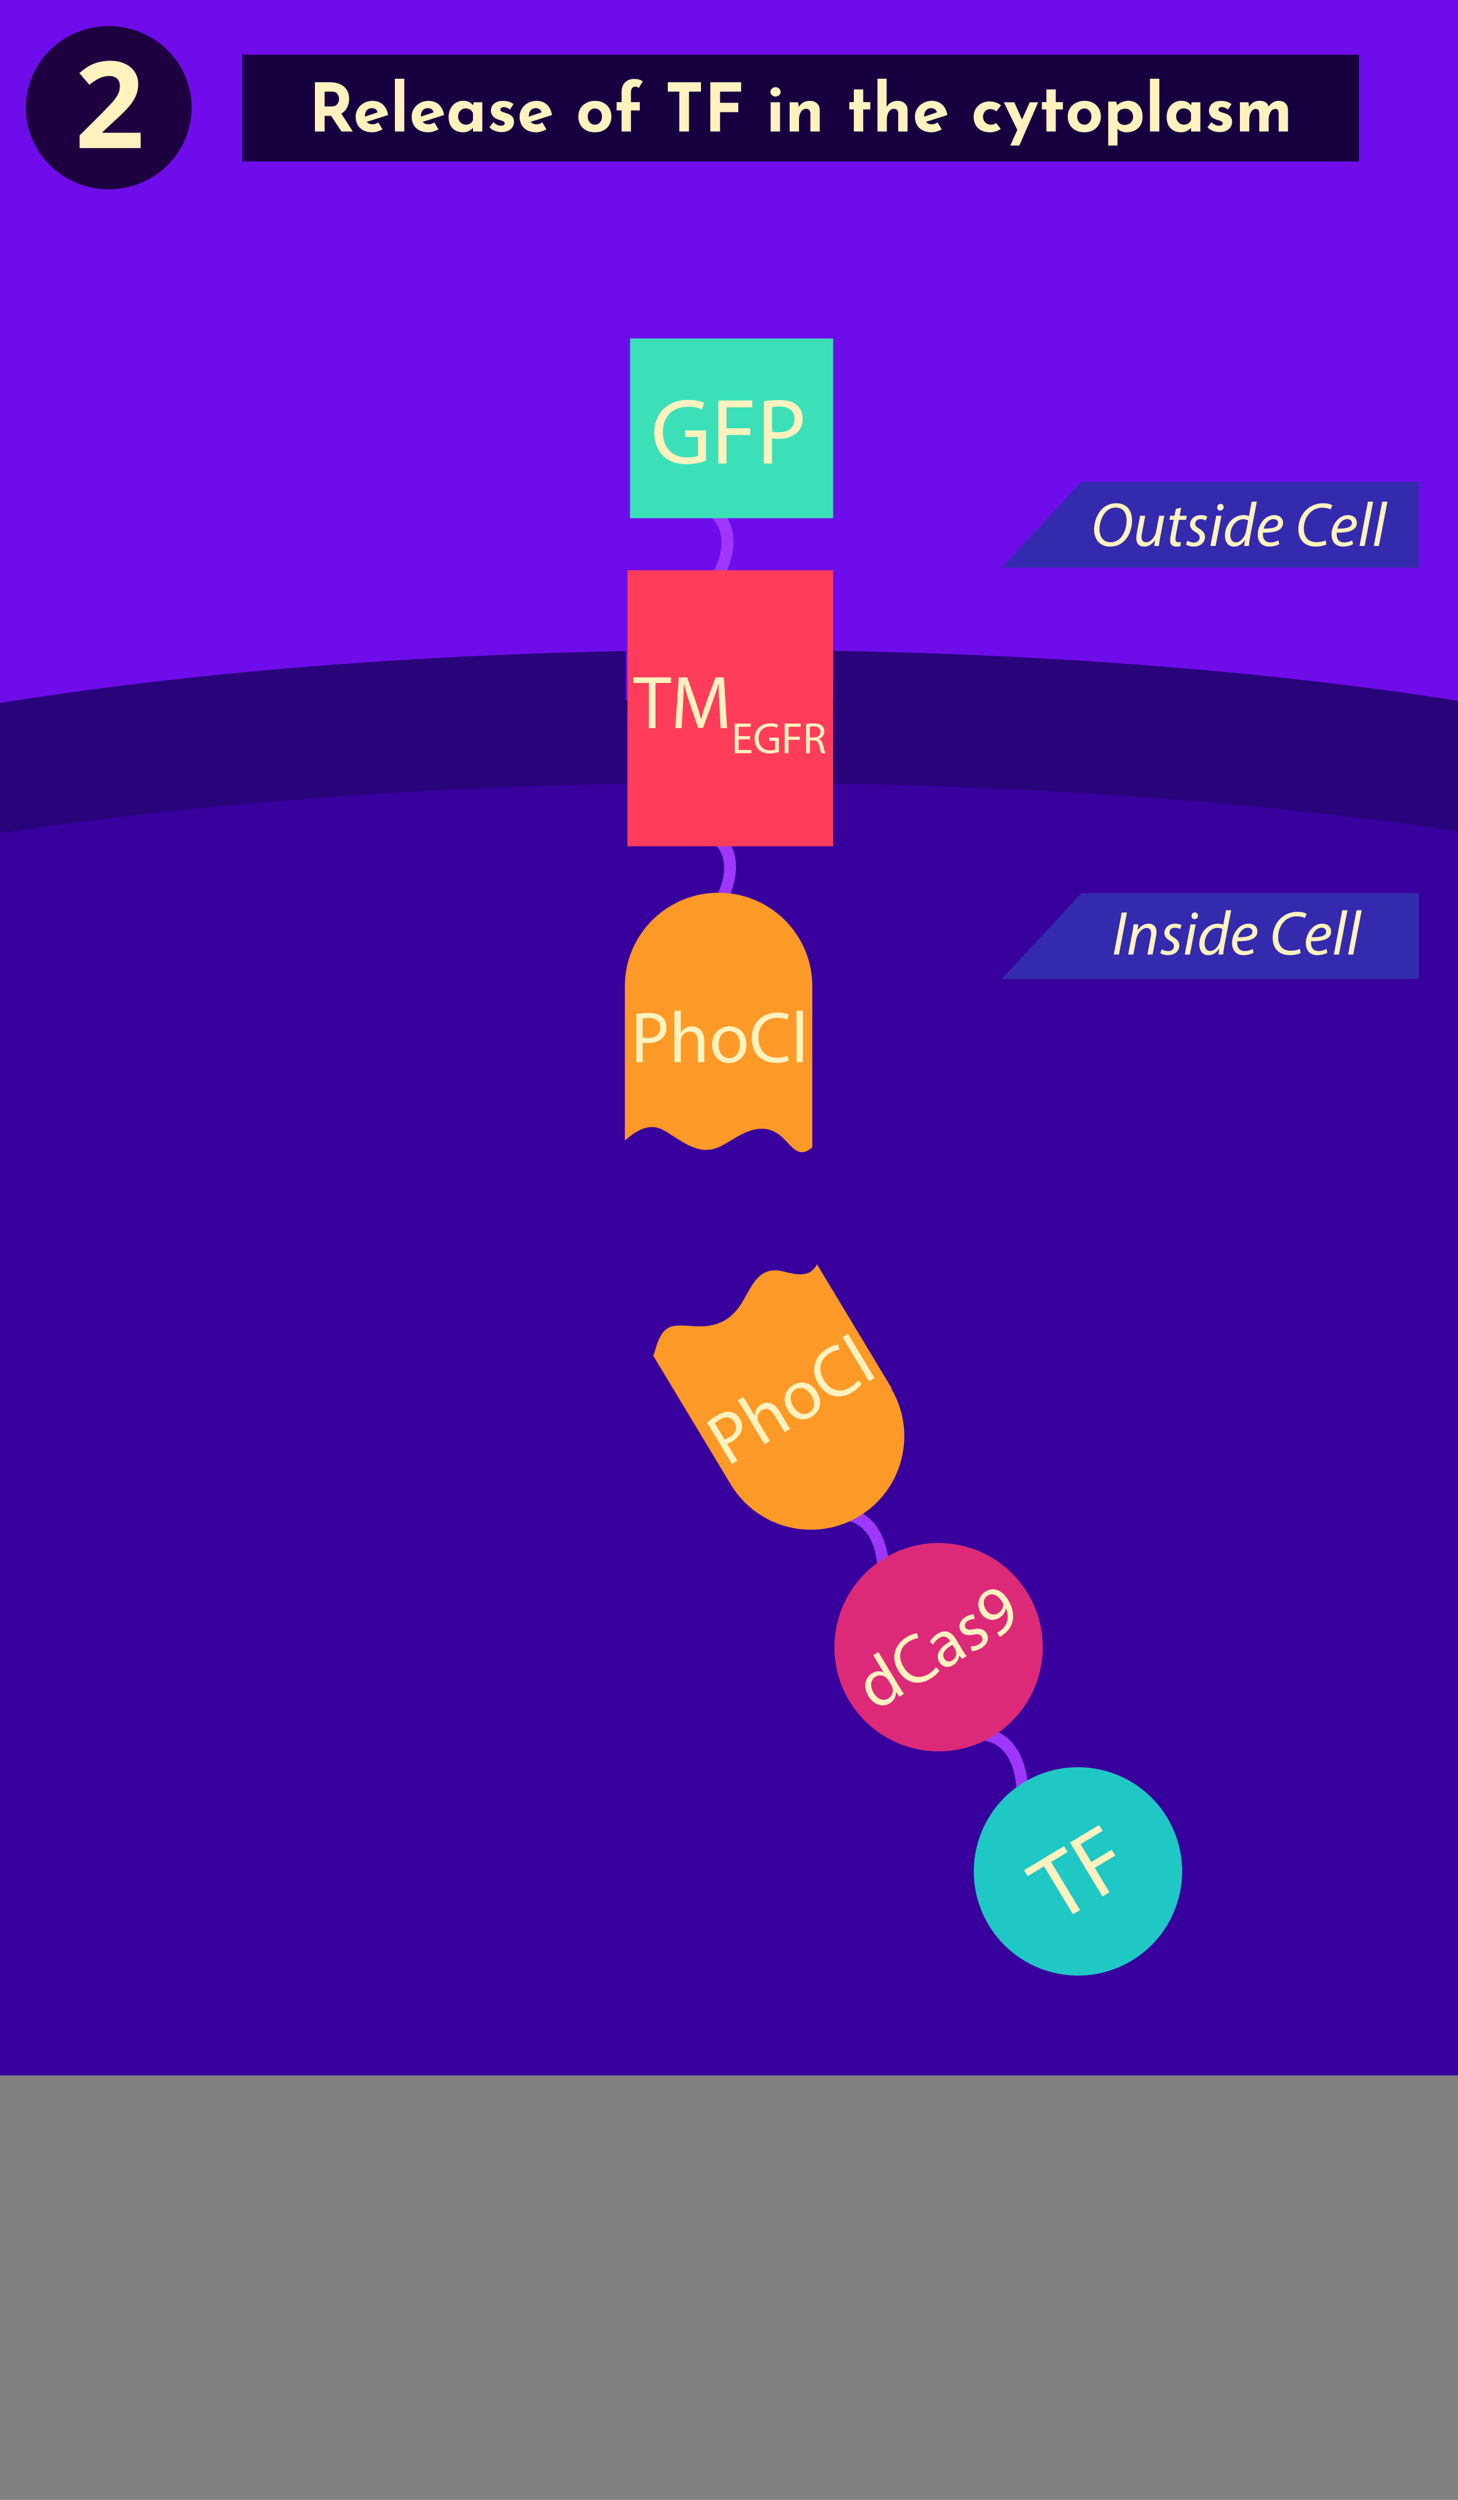 <?xml version="1.0" encoding="utf-8"?>
<!-- Generator: Adobe Illustrator 16.0.0, SVG Export Plug-In . SVG Version: 6.00 Build 0)  -->
<!DOCTYPE svg PUBLIC "-//W3C//DTD SVG 1.1//EN" "http://www.w3.org/Graphics/SVG/1.1/DTD/svg11.dtd">
<svg version="1.1" xmlns="http://www.w3.org/2000/svg" xmlns:xlink="http://www.w3.org/1999/xlink" x="0px" y="0px" width="560px"
	 height="960px" viewBox="0 0 560 960" enable-background="new 0 0 560 960" xml:space="preserve">
<rect x="0" y="0" width="560" height="960" fill="#808080" stroke="none"/>
<g id="BG">
	<rect opacity="0.9" fill="#6D00F5" width="560" height="407"/>
	<path fill="#28037A" d="M560,269.12V771H0V269.96c2.02-0.32,4.05-0.65,6.09-0.96c67.19-10.51,147.38-17.3,234.26-18.98L240.26,269
		h79.8l0.101-19.06c88.729,1.51,170.64,8.35,239.07,19.06C559.49,269.03,559.74,269.07,560,269.12z"/>
	<path fill="#38009D" d="M560,319.2V797H0V320c2.02-0.305,4.05-0.619,6.09-0.914c67.19-10.005,147.38-16.512,234.26-18.112
		L240.26,319h79.8l0.101-18.103c88.729,1.438,170.64,7.971,239.07,18.167C559.49,319.092,559.74,319.152,560,319.2z"/>
	<path fill="#38009D" d="M320.16,273.94L320.06,293l-0.149,31.54l-39.29-0.19c3.149,5.65,2.39,12.79-0.15,19.27
		c18.37,2.01,32.629,17.63,32.54,36.53l-0.49,101.86c-9.869,0.13-19.829,0.2-29.859,0.2c-14.6,0-29.04-0.14-43.31-0.42l0.5-102
		c0.09-19.87,16.02-35.97,35.78-36.39c2.97-6.5,3.97-13.97-0.87-19.08l-34.65-0.17l0.15-31.15l0.09-18.98
		c13.94-0.26,28.05-0.4,42.31-0.4C295.28,273.62,307.79,273.73,320.16,273.94z"/>
</g>
<g id="Construct">
	<path fill="#9E37F9" d="M275.91,225.631c6.493-10.283,9.799-25.335-2.651-32.564c-2.549-1.479-5.348,2.2-2.778,3.693
		c10.125,5.877,6.977,17.794,1.739,26.093C270.636,225.359,274.322,228.151,275.91,225.631z"/>
	<path fill="#9E37F9" d="M280.47,343.62c-0.97,2.47-2.19,4.85-3.56,7.01c-1.59,2.52-5.27-0.27-3.69-2.78
		c0.88-1.4,1.71-2.9,2.41-4.45c2.97-6.5,3.97-13.97-0.87-19.08c-0.89-0.94-1.97-1.8-3.28-2.56c-2.57-1.49,0.23-5.17,2.78-3.69
		c2.95,1.71,5.01,3.86,6.36,6.28C283.77,330,283.01,337.14,280.47,343.62z"/>
	<path fill="#9E37F9" d="M341.695,605.614c0.255-12.158-4.682-26.758-19.077-26.525c-2.946,0.049-3.444,4.645-0.473,4.597
		c11.704-0.191,15.158,11.643,14.956,21.453C337.038,608.102,341.635,608.591,341.695,605.614z"/>
	<path fill="#9E37F9" d="M395.015,690.235c0.256-12.157-4.681-26.758-19.075-26.523c-2.946,0.049-3.445,4.645-0.474,4.596
		c11.705-0.19,15.159,11.643,14.956,21.453C390.358,692.725,394.955,693.214,395.015,690.235z"/>
	<rect x="241" y="219" fill="#FF3D5B" width="79" height="106"/>
	<rect x="242" y="130" fill="#3CE0B8" width="78" height="69"/>
	<path fill="#FD9927" d="M313.805,485.517l28.71,47.649l-0.188,0.114c10.033,16.943,4.535,38.841-12.364,49.024
		c-16.898,10.182-38.829,4.808-49.119-11.98l-30.036-49.852c0.228-0.184,0.4-0.439,0.508-0.784c1.16-4.025,2.502-9.704,7.493-10.47
		c3.414-0.515,7.069,0.225,10.505,0.15c6.982-0.153,11.793-2.96,15.471-8.83c4.163-6.653,6.493-14.688,16.163-12.236
		C306.672,489.758,311.21,490.49,313.805,485.517z"/>
	<path fill="#FD9927" d="M312,378.72v61.85c-0.02,0.01-0.03,0.03-0.05,0.04c-4.9,4.44-7.62-0.01-10.96-3.39
		c-1.95-1.97-4.71-3.58-7.601-3.74c-6.319-0.36-11.25,4-16.52,6.67c-8.51,4.3-14.95-2.12-21.87-6.06c-5.63-3.21-10.81,0.23-15,3.93
		v-59.3c0-19.83,16.18-35.89,36-35.89C295.82,342.83,312,358.89,312,378.72z"/>
	<path fill="#DC2A78" d="M394.871,612.079c11.307,18.981,5.09,43.541-13.887,54.854c-18.985,11.311-43.543,5.093-54.855-13.886
		c-11.314-18.985-5.094-43.542,13.886-54.854C358.999,586.879,383.556,593.097,394.871,612.079z"/>
	<path fill="#20C8C5" d="M448.408,698.182c11.312,18.98,5.091,43.539-13.888,54.851c-18.981,11.313-43.536,5.1-54.853-13.886
		c-11.313-18.982-5.094-43.538,13.888-54.852C412.538,672.978,437.091,679.196,448.408,698.182z"/>
	<g>
		<path fill="#FFF2BE" d="M271.139,176.923c-1.4,0.502-4.163,1.328-7.429,1.328c-3.661,0-6.675-0.933-9.044-3.194
			c-2.082-2.01-3.374-5.24-3.374-9.008c0.036-7.213,4.988-12.489,13.1-12.489c2.799,0,4.988,0.61,6.029,1.113l-0.754,2.548
			c-1.292-0.574-2.907-1.041-5.348-1.041c-5.886,0-9.726,3.661-9.726,9.726c0,6.137,3.696,9.762,9.331,9.762
			c2.046,0,3.445-0.287,4.163-0.646v-7.214h-4.917v-2.512h7.968V176.923z"/>
		<path fill="#FFF2BE" d="M275.912,153.811h13.027v2.62h-9.905v8.039h9.151v2.584h-9.151V178h-3.122V153.811z"/>
		<path fill="#FFF2BE" d="M293.391,154.098c1.508-0.251,3.481-0.466,5.993-0.466c3.087,0,5.348,0.718,6.783,2.01
			c1.328,1.148,2.117,2.907,2.117,5.06c0,2.189-0.646,3.912-1.866,5.168c-1.65,1.758-4.342,2.656-7.393,2.656
			c-0.934,0-1.795-0.036-2.513-0.215V178h-3.122V154.098z M296.513,165.762c0.683,0.18,1.544,0.251,2.584,0.251
			c3.769,0,6.065-1.831,6.065-5.168c0-3.194-2.261-4.737-5.706-4.737c-1.364,0-2.405,0.108-2.943,0.251V165.762z"/>
	</g>
	<g>
		<path fill="#FFF2BE" d="M244.444,389.369c1.17-0.195,2.701-0.362,4.651-0.362c2.395,0,4.149,0.557,5.263,1.56
			c1.03,0.891,1.643,2.255,1.643,3.926c0,1.699-0.501,3.035-1.448,4.01c-1.281,1.365-3.37,2.061-5.737,2.061
			c-0.724,0-1.392-0.028-1.949-0.167v7.519h-2.423V389.369z M246.867,398.419c0.529,0.14,1.197,0.195,2.005,0.195
			c2.924,0,4.707-1.42,4.707-4.01c0-2.479-1.754-3.676-4.428-3.676c-1.059,0-1.866,0.083-2.284,0.195V398.419z"/>
		<path fill="#FFF2BE" d="M259.038,388.144h2.451v8.41h0.056c0.39-0.696,1.002-1.309,1.754-1.727
			c0.724-0.417,1.587-0.696,2.506-0.696c1.81,0,4.706,1.114,4.706,5.764v8.02h-2.451v-7.742c0-2.172-0.808-4.01-3.119-4.01
			c-1.587,0-2.84,1.114-3.286,2.451c-0.139,0.334-0.167,0.696-0.167,1.169v8.131h-2.451V388.144z"/>
		<path fill="#FFF2BE" d="M286.691,401.064c0,4.985-3.453,7.157-6.711,7.157c-3.648,0-6.46-2.673-6.46-6.934
			c0-4.511,2.952-7.157,6.684-7.157C284.074,394.131,286.691,396.943,286.691,401.064z M275.999,401.204
			c0,2.952,1.699,5.18,4.094,5.18c2.339,0,4.093-2.2,4.093-5.235c0-2.283-1.142-5.179-4.038-5.179
			C277.251,395.969,275.999,398.642,275.999,401.204z"/>
		<path fill="#FFF2BE" d="M302.984,407.302c-0.892,0.446-2.674,0.891-4.957,0.891c-5.291,0-9.273-3.341-9.273-9.496
			c0-5.876,3.982-9.858,9.803-9.858c2.339,0,3.814,0.501,4.455,0.835l-0.585,1.977c-0.919-0.446-2.228-0.78-3.787-0.78
			c-4.399,0-7.323,2.813-7.323,7.742c0,4.595,2.645,7.546,7.212,7.546c1.476,0,2.979-0.306,3.954-0.78L302.984,407.302z"/>
		<path fill="#FFF2BE" d="M305.937,388.144h2.45v19.771h-2.45V388.144z"/>
	</g>
	<g>
		<path fill="#FFF2BE" d="M271.557,546.296c0.902-0.771,2.128-1.704,3.798-2.71c2.051-1.236,3.84-1.664,5.313-1.381
			c1.342,0.232,2.57,1.085,3.434,2.516c0.876,1.455,1.137,2.858,0.828,4.182c-0.393,1.83-1.822,3.504-3.85,4.727
			c-0.62,0.373-1.207,0.693-1.756,0.862l3.88,6.44l-2.075,1.25L271.557,546.296z M278.303,552.797
			c0.525-0.152,1.126-0.449,1.817-0.867c2.506-1.509,3.299-3.645,1.963-5.863c-1.279-2.123-3.4-2.243-5.689-0.863
			c-0.907,0.546-1.555,1.033-1.856,1.346L278.303,552.797z"/>
		<path fill="#FFF2BE" d="M283.425,537.715l2.1-1.265l4.34,7.203l0.047-0.028c-0.024-0.798,0.184-1.639,0.612-2.385
			c0.404-0.73,1.001-1.414,1.788-1.889c1.55-0.935,4.605-1.475,7.006,2.508l4.139,6.869l-2.1,1.266l-3.995-6.631
			c-1.121-1.86-2.761-3.018-4.741-1.825c-1.359,0.819-1.857,2.42-1.549,3.795c0.053,0.358,0.216,0.682,0.46,1.087l4.196,6.965
			l-2.099,1.266L283.425,537.715z"/>
		<path fill="#FFF2BE" d="M313.78,534.512c2.572,4.27,0.735,7.911-2.056,9.593c-3.124,1.883-6.913,1.044-9.112-2.604
			c-2.328-3.864-1.165-7.653,2.031-9.58C307.959,529.923,311.653,530.981,313.78,534.512z M304.692,540.148
			c1.523,2.529,4.128,3.561,6.18,2.324c2.003-1.207,2.37-3.996,0.804-6.597c-1.179-1.956-3.65-3.847-6.131-2.353
			C303.063,535.018,303.37,537.955,304.692,540.148z"/>
		<path fill="#FFF2BE" d="M330.954,531.445c-0.533,0.842-1.83,2.144-3.786,3.322c-4.532,2.73-9.667,1.924-12.844-3.348
			c-3.032-5.033-1.676-10.5,3.309-13.503c2.004-1.207,3.526-1.54,4.248-1.583l0.519,1.994c-1.017,0.093-2.31,0.482-3.646,1.287
			c-3.769,2.271-4.821,6.188-2.278,10.41c2.372,3.936,6.16,5.1,10.072,2.742c1.265-0.762,2.395-1.8,2.985-2.709L330.954,531.445z"/>
		<path fill="#FFF2BE" d="M323.596,513.512l2.099-1.264l10.204,16.935l-2.1,1.265L323.596,513.512z"/>
	</g>
	<g>
		<path fill="#FFF2BE" d="M337.385,634.451l7.997,13.273c0.588,0.976,1.28,2.074,1.8,2.781l-1.792,1.08l-1.239-1.852l-0.046,0.027
			c0.125,1.595-0.652,3.332-2.445,4.412c-2.654,1.6-6.05,0.582-8.059-2.753c-2.225-3.639-1.309-7.252,1.368-8.865
			c1.68-1.011,3.292-0.901,4.324-0.316l0.046-0.027l-3.951-6.558L337.385,634.451z M341.171,645.252
			c-0.15-0.25-0.378-0.576-0.597-0.785c-1.061-1.092-2.778-1.48-4.276-0.578c-2.064,1.244-2.195,3.798-0.732,6.225
			c1.34,2.225,3.535,3.406,5.691,2.107c1.338-0.807,2.03-2.43,1.491-4.146c-0.097-0.313-0.237-0.599-0.429-0.916L341.171,645.252z"
			/>
		<path fill="#FFF2BE" d="M360.858,641.585c-0.508,0.801-1.741,2.038-3.602,3.159c-4.312,2.598-9.196,1.83-12.218-3.184
			c-2.885-4.788-1.595-9.987,3.147-12.844c1.906-1.148,3.354-1.465,4.041-1.508l0.494,1.898c-0.968,0.088-2.198,0.459-3.469,1.225
			c-3.586,2.16-4.587,5.887-2.168,9.902c2.256,3.744,5.861,4.85,9.582,2.608c1.202-0.725,2.277-1.712,2.839-2.577L360.858,641.585z"
			/>
		<path fill="#FFF2BE" d="M369.485,637.067l-0.992-1.288l-0.068,0.041c-0.093,1.23-0.808,2.714-2.373,3.657
			c-2.224,1.339-4.301,0.457-5.259-1.132c-1.599-2.654-0.114-5.527,4.143-8.062l-0.138-0.228c-0.547-0.907-1.78-2.391-4.026-1.037
			c-1.021,0.615-1.896,1.576-2.366,2.54l-1.247-1.043c0.552-1.138,1.636-2.315,3.02-3.149c3.357-2.023,5.556-0.224,6.882,1.978
			l2.474,4.106c0.575,0.953,1.181,1.855,1.768,2.523L369.485,637.067z M365.813,631.641c-2.205,1.268-4.445,3.143-3.16,5.275
			c0.779,1.294,2.01,1.387,3.031,0.771c1.43-0.861,1.79-2.315,1.547-3.438c-0.055-0.244-0.146-0.498-0.27-0.703L365.813,631.641z"/>
		<path fill="#FFF2BE" d="M372.839,632.265c0.822,0.029,2.112-0.19,3.11-0.792c1.452-0.875,1.695-2.012,1.148-2.919
			c-0.573-0.953-1.456-1.134-3.259-0.789c-2.398,0.485-3.984-0.042-4.777-1.358c-1.066-1.77-0.512-4.083,1.849-5.505
			c1.111-0.67,2.278-0.94,3.11-0.946l0.375,1.753c-0.595-0.013-1.607,0.103-2.629,0.718c-1.18,0.711-1.428,1.788-0.936,2.605
			c0.547,0.907,1.451,0.92,3.209,0.603c2.343-0.423,3.893-0.058,4.877,1.576c1.162,1.929,0.484,4.192-2.125,5.765
			c-1.202,0.724-2.492,1.1-3.536,1.109L372.839,632.265z"/>
		<path fill="#FFF2BE" d="M383.001,627.008c0.458-0.215,0.93-0.561,1.569-1.039c1.062-0.855,1.864-1.988,2.225-3.289
			c0.442-1.473,0.366-3.189-0.413-5.1l-0.068,0.041c-0.215,1.489-1.04,2.791-2.515,3.679c-2.655,1.6-5.56,0.628-7.077-1.89
			c-1.682-2.791-1.139-6.459,1.88-8.277c3.018-1.817,6.354-0.488,8.624,3.278c1.955,3.245,2.232,6.17,1.629,8.451
			c-0.466,1.796-1.621,3.419-3.1,4.558c-0.658,0.551-1.279,0.957-1.77,1.221L383.001,627.008z M378.614,618.084
			c1.107,1.838,2.998,2.461,4.723,1.422c1.339-0.807,1.986-2.094,1.975-3.292c0.004-0.25-0.064-0.518-0.256-0.835
			c-1.518-2.52-3.609-3.887-5.697-2.629C377.656,613.775,377.356,615.996,378.614,618.084z"/>
	</g>
	<g>
		<path fill="#FFF2BE" d="M401.011,716.688l-6.302,3.797l-1.37-2.275l15.339-9.242l1.371,2.275l-6.333,3.814l11.113,18.444
			l-2.705,1.63L401.011,716.688z"/>
		<path fill="#FFF2BE" d="M410.983,707.578l11.159-6.724l1.352,2.243l-8.484,5.112l4.149,6.886l7.838-4.723l1.334,2.213
			l-7.839,4.723l5.649,9.377l-2.675,1.611L410.983,707.578z"/>
	</g>
	<g>
		<path fill="#FFF2BE" d="M249.227,262.272h-5.928v-2.14h14.429v2.14h-5.957v17.349h-2.544V262.272z"/>
		<path fill="#FFF2BE" d="M276.318,271.063c-0.145-2.718-0.318-5.985-0.289-8.414h-0.087c-0.665,2.284-1.475,4.713-2.458,7.402
			l-3.441,9.455h-1.908l-3.152-9.282c-0.925-2.747-1.706-5.263-2.255-7.576h-0.058c-0.058,2.429-0.203,5.696-0.376,8.617
			l-0.521,8.356h-2.4l1.359-19.489h3.209l3.325,9.426c0.81,2.4,1.475,4.54,1.966,6.564h0.087c0.492-1.966,1.186-4.106,2.053-6.564
			l3.47-9.426h3.209l1.214,19.489h-2.458L276.318,271.063z"/>
		<path fill="#FFF2BE" d="M288.105,283.92h-4.418v4.097h4.924v1.231h-6.391v-11.364h6.138v1.231h-4.671v3.591h4.418V283.92z"/>
		<path fill="#FFF2BE" d="M299.162,288.743c-0.657,0.236-1.955,0.624-3.49,0.624c-1.719,0-3.136-0.438-4.248-1.501
			c-0.979-0.944-1.586-2.461-1.586-4.232c0.018-3.389,2.344-5.868,6.154-5.868c1.315,0,2.344,0.287,2.833,0.523l-0.354,1.197
			c-0.606-0.27-1.365-0.489-2.512-0.489c-2.766,0-4.569,1.72-4.569,4.569c0,2.883,1.737,4.586,4.384,4.586
			c0.961,0,1.619-0.135,1.956-0.303v-3.389h-2.31v-1.18h3.742V288.743z"/>
		<path fill="#FFF2BE" d="M301.4,277.884h6.121v1.231h-4.653v3.777h4.3v1.214h-4.3v5.143H301.4V277.884z"/>
		<path fill="#FFF2BE" d="M309.609,278.036c0.742-0.152,1.804-0.236,2.815-0.236c1.568,0,2.579,0.287,3.288,0.927
			c0.573,0.506,0.894,1.282,0.894,2.158c0,1.501-0.944,2.496-2.142,2.9v0.05c0.877,0.304,1.399,1.113,1.67,2.293
			c0.371,1.585,0.641,2.681,0.877,3.119h-1.518c-0.186-0.32-0.439-1.298-0.76-2.715c-0.337-1.568-0.943-2.158-2.275-2.208h-1.383
			v4.923h-1.467V278.036z M311.076,283.212h1.5c1.568,0,2.563-0.86,2.563-2.158c0-1.467-1.063-2.108-2.614-2.125
			c-0.707,0-1.213,0.067-1.449,0.135V283.212z"/>
	</g>
	<line fill="none" x1="240" y1="442" x2="240" y2="438"/>
</g>
<g id="Light">
</g>
<g id="Text">
	<ellipse fill="#1E0041" cx="41.768" cy="41.355" rx="31.842" ry="31.352"/>
	<g>
		<path fill="#FFF2BE" d="M54.028,56.86H30.575v-4.858l8.422-8.383c2.494-2.516,4.123-4.259,4.888-5.231
			c0.765-0.972,1.315-1.872,1.652-2.7c0.336-0.828,0.505-1.687,0.505-2.576c0-1.326-0.371-2.313-1.113-2.96
			c-0.742-0.647-1.732-0.972-2.972-0.972c-1.301,0-2.563,0.294-3.787,0.881c-1.224,0.587-2.501,1.424-3.833,2.508l-3.855-4.497
			c1.652-1.386,3.021-2.365,4.107-2.938c1.086-0.572,2.272-1.013,3.557-1.322c1.285-0.309,2.723-0.463,4.314-0.463
			c2.096,0,3.947,0.377,5.553,1.13c1.606,0.753,2.853,1.808,3.741,3.164c0.887,1.355,1.331,2.907,1.331,4.655
			c0,1.521-0.272,2.949-0.815,4.282s-1.385,2.7-2.524,4.101s-3.147,3.397-6.023,5.988l-4.314,4v0.316h14.618V56.86z"/>
	</g>
	<polygon fill="#342AAD" points="415.32,185 545,185 545,218 384.75,218 	"/>
	<polygon fill="#342AAD" points="415.32,343 545,343 545,376 384.75,376 	"/>
	<g>
		<path fill="#FFF2BE" d="M434.809,199.862c0,2.803-1.006,5.893-2.923,7.81c-1.437,1.413-3.306,2.252-5.534,2.252
			c-4.168,0-6.133-3.139-6.133-6.564c0-2.851,1.127-5.989,3.091-7.93c1.366-1.341,3.378-2.18,5.414-2.18
			C433.06,193.25,434.809,196.412,434.809,199.862z M424.771,196.556c-1.558,1.558-2.469,4.385-2.469,6.637
			c0,2.635,1.175,5.055,4.337,5.055c1.365,0,2.683-0.6,3.688-1.605c1.51-1.533,2.396-4.432,2.396-6.684
			c0-2.3-0.742-5.031-4.265-5.031C427.023,194.927,425.753,195.55,424.771,196.556z"/>
		<path fill="#FFF2BE" d="M447.191,198.065l-1.558,8.217c-0.239,1.294-0.407,2.42-0.526,3.378h-1.797l0.311-2.18h-0.047
			c-1.031,1.509-2.564,2.443-4.098,2.443c-1.484,0-3.042-0.719-3.042-3.354c0-0.551,0.071-1.174,0.216-1.94l1.246-6.563h1.988
			l-1.223,6.468c-0.143,0.647-0.215,1.198-0.215,1.701c0,1.198,0.503,2.013,1.868,2.013c1.438,0,3.282-1.678,3.761-4.24l1.127-5.941
			H447.191z"/>
		<path fill="#FFF2BE" d="M453.681,194.951l-0.599,3.114h2.779l-0.313,1.557h-2.778l-1.078,5.63
			c-0.12,0.647-0.216,1.246-0.216,1.869c0,0.694,0.336,1.102,1.102,1.102c0.336,0,0.672-0.023,0.936-0.071l-0.096,1.557
			c-0.359,0.144-0.959,0.216-1.533,0.216c-1.773,0-2.444-1.078-2.444-2.252c0-0.671,0.071-1.342,0.239-2.18l1.15-5.87h-1.677
			l0.312-1.557h1.652l0.504-2.611L453.681,194.951z"/>
		<path fill="#FFF2BE" d="M456.075,207.647c0.551,0.336,1.558,0.719,2.491,0.719c1.342,0,2.204-0.862,2.204-1.893
			c0-0.91-0.407-1.461-1.604-2.132c-1.342-0.742-2.084-1.772-2.084-2.946c0-2.036,1.748-3.594,4.191-3.594
			c1.055,0,1.988,0.287,2.42,0.575l-0.551,1.509c-0.408-0.239-1.15-0.526-2.013-0.526c-1.198,0-2.06,0.742-2.06,1.748
			c0,0.839,0.551,1.366,1.58,1.94c1.294,0.743,2.181,1.749,2.181,3.043c0,2.443-1.989,3.809-4.433,3.809
			c-1.245,0-2.348-0.383-2.874-0.79L456.075,207.647z"/>
		<path fill="#FFF2BE" d="M464.914,209.66l2.228-11.595h1.988l-2.228,11.595H464.914z M467.501,194.831
			c0-0.767,0.599-1.342,1.317-1.342s1.174,0.527,1.174,1.246c-0.023,0.791-0.575,1.342-1.342,1.342
			C467.956,196.077,467.501,195.55,467.501,194.831z"/>
		<path fill="#FFF2BE" d="M482.735,192.651l-2.54,13.344c-0.238,1.197-0.431,2.539-0.502,3.665h-1.821l0.312-2.3h-0.048
			c-1.054,1.653-2.516,2.563-4.169,2.563c-2.252,0-3.473-1.845-3.473-4.217c0-4.12,3.066-7.905,7.162-7.905
			c0.743,0,1.558,0.168,2.061,0.407l1.03-5.558H482.735z M479.405,199.886c-0.407-0.264-1.078-0.479-1.917-0.479
			c-2.778,0-4.935,2.946-4.935,6.036c0,1.39,0.479,2.852,2.181,2.852c1.533,0,3.377-1.749,3.881-4.36L479.405,199.886z"/>
		<path fill="#FFF2BE" d="M491.334,208.989c-0.863,0.503-2.275,0.91-3.833,0.91c-3.066,0-4.408-2.084-4.408-4.647
			c0-3.497,2.587-7.45,6.325-7.45c2.203,0,3.4,1.317,3.4,2.971c0,3.042-3.425,3.856-7.713,3.785
			c-0.096,0.503-0.024,1.581,0.239,2.204c0.455,1.03,1.39,1.557,2.587,1.557c1.365,0,2.396-0.431,3.115-0.814L491.334,208.989z
			 M489.13,199.359c-1.893,0-3.306,1.844-3.785,3.665c3.114,0.023,5.558-0.384,5.558-2.181
			C490.902,199.886,490.184,199.359,489.13,199.359z"/>
		<path fill="#FFF2BE" d="M509.418,209.133c-0.91,0.407-2.372,0.767-4.193,0.767c-4.072,0-6.539-2.563-6.539-6.684
			c0-3.042,1.221-5.941,3.449-7.786c1.652-1.413,3.713-2.18,6.085-2.18c1.797,0,3.066,0.455,3.497,0.791l-0.646,1.604
			c-0.599-0.359-1.748-0.671-3.186-0.671c-1.678,0-3.379,0.647-4.624,1.821c-1.509,1.413-2.468,3.689-2.468,6.133
			c0,2.898,1.318,5.271,4.911,5.271c1.222,0,2.563-0.24,3.45-0.695L509.418,209.133z"/>
		<path fill="#FFF2BE" d="M519.669,208.989c-0.862,0.503-2.276,0.91-3.833,0.91c-3.066,0-4.408-2.084-4.408-4.647
			c0-3.497,2.588-7.45,6.324-7.45c2.204,0,3.402,1.317,3.402,2.971c0,3.042-3.426,3.856-7.715,3.785
			c-0.096,0.503-0.023,1.581,0.24,2.204c0.455,1.03,1.39,1.557,2.588,1.557c1.365,0,2.395-0.431,3.113-0.814L519.669,208.989z
			 M517.465,199.359c-1.893,0-3.307,1.844-3.785,3.665c3.114,0.023,5.558-0.384,5.558-2.181
			C519.237,199.886,518.52,199.359,517.465,199.359z"/>
		<path fill="#FFF2BE" d="M522.182,209.66l3.234-17.009h1.988l-3.258,17.009H522.182z"/>
		<path fill="#FFF2BE" d="M527.667,209.66l3.233-17.009h1.988l-3.258,17.009H527.667z"/>
	</g>
	<g>
		<path fill="#FFF2BE" d="M432.843,350.422l-3.066,16.146h-1.988l3.066-16.146H432.843z"/>
		<path fill="#FFF2BE" d="M433.32,366.568l1.558-8.217c0.264-1.294,0.407-2.42,0.551-3.378h1.772l-0.287,2.275h0.048
			c1.03-1.629,2.587-2.539,4.288-2.539c1.39,0,2.947,0.791,2.947,3.234c0,0.503-0.096,1.245-0.216,1.868l-1.294,6.756h-1.988
			l1.27-6.684c0.096-0.455,0.168-1.007,0.168-1.485c0-1.174-0.455-2.036-1.82-2.036c-1.414,0-3.426,1.7-3.953,4.575l-1.055,5.63
			H433.32z"/>
		<path fill="#FFF2BE" d="M446.207,364.556c0.551,0.336,1.557,0.719,2.491,0.719c1.342,0,2.204-0.862,2.204-1.893
			c0-0.91-0.407-1.461-1.605-2.132c-1.341-0.742-2.084-1.772-2.084-2.946c0-2.036,1.749-3.594,4.193-3.594
			c1.053,0,1.988,0.287,2.419,0.575l-0.552,1.509c-0.406-0.239-1.149-0.526-2.012-0.526c-1.197,0-2.061,0.742-2.061,1.748
			c0,0.839,0.551,1.366,1.582,1.94c1.293,0.743,2.18,1.749,2.18,3.043c0,2.443-1.988,3.809-4.432,3.809
			c-1.246,0-2.348-0.383-2.875-0.79L446.207,364.556z"/>
		<path fill="#FFF2BE" d="M455.045,366.568l2.229-11.595h1.988l-2.229,11.595H455.045z M457.633,351.739
			c0-0.767,0.599-1.342,1.317-1.342s1.174,0.527,1.174,1.246c-0.024,0.791-0.575,1.342-1.342,1.342
			C458.088,352.985,457.633,352.458,457.633,351.739z"/>
		<path fill="#FFF2BE" d="M472.867,349.56l-2.539,13.344c-0.24,1.197-0.432,2.539-0.504,3.665h-1.82l0.312-2.3h-0.048
			c-1.055,1.653-2.516,2.563-4.168,2.563c-2.252,0-3.475-1.845-3.475-4.217c0-4.12,3.066-7.905,7.164-7.905
			c0.742,0,1.557,0.168,2.06,0.407l1.03-5.558H472.867z M469.537,356.794c-0.407-0.264-1.078-0.479-1.916-0.479
			c-2.779,0-4.936,2.946-4.936,6.036c0,1.39,0.479,2.852,2.18,2.852c1.533,0,3.379-1.749,3.881-4.36L469.537,356.794z"/>
		<path fill="#FFF2BE" d="M481.466,365.897c-0.862,0.503-2.276,0.91-3.833,0.91c-3.066,0-4.408-2.084-4.408-4.647
			c0-3.497,2.588-7.45,6.324-7.45c2.204,0,3.402,1.317,3.402,2.971c0,3.042-3.426,3.856-7.715,3.785
			c-0.096,0.503-0.023,1.581,0.24,2.204c0.455,1.03,1.39,1.557,2.588,1.557c1.365,0,2.395-0.431,3.113-0.814L481.466,365.897z
			 M479.262,356.268c-1.893,0-3.307,1.844-3.785,3.665c3.114,0.023,5.558-0.384,5.558-2.181
			C481.034,356.794,480.316,356.268,479.262,356.268z"/>
		<path fill="#FFF2BE" d="M499.549,366.041c-0.91,0.407-2.371,0.767-4.191,0.767c-4.073,0-6.541-2.563-6.541-6.684
			c0-3.042,1.223-5.941,3.45-7.786c1.653-1.413,3.714-2.18,6.085-2.18c1.797,0,3.066,0.455,3.498,0.791l-0.647,1.604
			c-0.599-0.359-1.749-0.671-3.187-0.671c-1.676,0-3.377,0.647-4.623,1.821c-1.51,1.413-2.467,3.689-2.467,6.133
			c0,2.898,1.316,5.271,4.91,5.271c1.223,0,2.563-0.24,3.449-0.695L499.549,366.041z"/>
		<path fill="#FFF2BE" d="M509.801,365.897c-0.863,0.503-2.275,0.91-3.833,0.91c-3.066,0-4.408-2.084-4.408-4.647
			c0-3.497,2.587-7.45,6.325-7.45c2.203,0,3.4,1.317,3.4,2.971c0,3.042-3.425,3.856-7.713,3.785
			c-0.096,0.503-0.024,1.581,0.239,2.204c0.455,1.03,1.39,1.557,2.587,1.557c1.365,0,2.396-0.431,3.115-0.814L509.801,365.897z
			 M507.597,356.268c-1.893,0-3.306,1.844-3.785,3.665c3.114,0.023,5.558-0.384,5.558-2.181
			C509.369,356.794,508.65,356.268,507.597,356.268z"/>
		<path fill="#FFF2BE" d="M512.314,366.568l3.233-17.009h1.988l-3.258,17.009H512.314z"/>
		<path fill="#FFF2BE" d="M517.799,366.568l3.234-17.009h1.988l-3.258,17.009H517.799z"/>
	</g>
	<rect x="93.072" y="20.997" fill="#170040" width="428.928" height="41"/>
	<g>
		<path fill="#FFF2BE" d="M131.16,50.497l-3.981-6.011h-2.492v6.011h-3.725V31.59h5.729c2.346,0,4.166,0.569,5.459,1.708
			c1.293,1.139,1.939,2.693,1.939,4.663c0,1.165-0.244,2.257-0.732,3.275c-0.488,1.019-1.237,1.82-2.248,2.402l4.393,6.859H131.16z
			 M124.686,40.89h2.646c1.01,0,1.747-0.295,2.209-0.886s0.693-1.229,0.693-1.914c0-0.685-0.197-1.34-0.591-1.965
			c-0.394-0.625-1.156-0.938-2.286-0.938h-2.672V40.89z"/>
		<path fill="#FFF2BE" d="M145.314,47.003l1.593,2.671c-0.617,0.343-1.268,0.617-1.952,0.822c-0.686,0.206-1.336,0.308-1.953,0.308
			c-1.336,0-2.488-0.253-3.455-0.758c-0.968-0.505-1.7-1.216-2.196-2.132c-0.497-0.916-0.745-1.965-0.745-3.147
			c0-1.096,0.287-2.106,0.861-3.031c0.573-0.925,1.357-1.657,2.35-2.196c0.993-0.54,2.081-0.81,3.263-0.81
			c1.609,0,2.933,0.472,3.969,1.413c1.036,0.942,1.708,2.286,2.017,4.033l-8.22,2.62c0.548,0.634,1.293,0.951,2.235,0.951
			C143.799,47.749,144.544,47.5,145.314,47.003z M140.871,42.354c-0.48,0.548-0.72,1.284-0.72,2.209v0.231l4.933-1.669
			c-0.36-1.062-1.122-1.593-2.287-1.593C141.992,41.532,141.35,41.806,140.871,42.354z"/>
		<path fill="#FFF2BE" d="M155.281,30.229v20.269h-3.596V30.229H155.281z"/>
		<path fill="#FFF2BE" d="M166.815,47.003l1.593,2.671c-0.617,0.343-1.268,0.617-1.952,0.822c-0.686,0.206-1.336,0.308-1.953,0.308
			c-1.336,0-2.488-0.253-3.455-0.758c-0.968-0.505-1.7-1.216-2.196-2.132c-0.497-0.916-0.745-1.965-0.745-3.147
			c0-1.096,0.287-2.106,0.861-3.031c0.573-0.925,1.357-1.657,2.35-2.196c0.993-0.54,2.081-0.81,3.263-0.81
			c1.609,0,2.933,0.472,3.969,1.413c1.036,0.942,1.708,2.286,2.017,4.033l-8.22,2.62c0.548,0.634,1.293,0.951,2.235,0.951
			C165.3,47.749,166.045,47.5,166.815,47.003z M162.372,42.354c-0.48,0.548-0.72,1.284-0.72,2.209v0.231l4.933-1.669
			c-0.36-1.062-1.122-1.593-2.287-1.593C163.493,41.532,162.851,41.806,162.372,42.354z"/>
		<path fill="#FFF2BE" d="M185.26,39.271v11.226h-3.597V49.11c-1.079,1.13-2.329,1.695-3.75,1.695c-1.661,0-3.01-0.497-4.046-1.49
			s-1.554-2.466-1.554-4.418c0-1.233,0.252-2.316,0.758-3.25c0.505-0.934,1.177-1.657,2.017-2.171
			c0.839-0.514,1.738-0.771,2.697-0.771c0.993,0,1.781,0.15,2.363,0.45s1.096,0.724,1.542,1.271l0.231-1.156H185.26z
			 M181.663,46.181v-2.749c-0.206-0.548-0.561-0.984-1.066-1.31c-0.505-0.325-1.101-0.488-1.785-0.488
			c-0.788,0-1.46,0.292-2.017,0.874c-0.557,0.583-0.835,1.319-0.835,2.209c0,0.582,0.137,1.117,0.411,1.605
			c0.273,0.488,0.638,0.869,1.092,1.143c0.453,0.274,0.946,0.411,1.477,0.411C180.19,47.877,181.098,47.312,181.663,46.181z"/>
		<path fill="#FFF2BE" d="M190.012,50.24c-0.805-0.325-1.473-0.779-2.004-1.361l1.49-1.978c0.993,0.925,1.927,1.387,2.8,1.387
			c0.462,0,0.835-0.073,1.118-0.219c0.283-0.145,0.424-0.363,0.424-0.655c0-0.342-0.163-0.604-0.488-0.784s-0.689-0.33-1.092-0.45
			c-0.402-0.12-0.672-0.196-0.809-0.231c-0.976-0.308-1.704-0.766-2.184-1.375c-0.479-0.607-0.719-1.306-0.719-2.093
			c0-0.6,0.158-1.186,0.475-1.76s0.81-1.044,1.478-1.413c0.667-0.368,1.498-0.552,2.492-0.552c0.925,0,1.712,0.094,2.363,0.283
			c0.65,0.188,1.275,0.497,1.875,0.925l-1.361,2.106c-0.343-0.274-0.724-0.501-1.143-0.681c-0.42-0.18-0.801-0.27-1.143-0.27
			c-0.411,0-0.745,0.086-1.002,0.257c-0.257,0.171-0.385,0.377-0.385,0.617c-0.017,0.36,0.132,0.629,0.45,0.809
			c0.316,0.18,0.809,0.364,1.477,0.552c0.103,0.035,0.209,0.069,0.321,0.103s0.227,0.068,0.347,0.103
			c1.764,0.583,2.646,1.644,2.646,3.186c0,0.719-0.18,1.379-0.539,1.978c-0.36,0.6-0.904,1.083-1.631,1.451
			c-0.728,0.368-1.614,0.552-2.659,0.552C191.682,50.728,190.817,50.565,190.012,50.24z"/>
		<path fill="#FFF2BE" d="M208.276,47.003l1.593,2.671c-0.617,0.343-1.268,0.617-1.952,0.822c-0.686,0.206-1.336,0.308-1.953,0.308
			c-1.336,0-2.488-0.253-3.455-0.758c-0.968-0.505-1.7-1.216-2.196-2.132c-0.497-0.916-0.745-1.965-0.745-3.147
			c0-1.096,0.287-2.106,0.861-3.031c0.573-0.925,1.357-1.657,2.35-2.196c0.993-0.54,2.081-0.81,3.263-0.81
			c1.609,0,2.933,0.472,3.969,1.413c1.036,0.942,1.708,2.286,2.017,4.033l-8.22,2.62c0.548,0.634,1.293,0.951,2.235,0.951
			C206.761,47.749,207.506,47.5,208.276,47.003z M203.833,42.354c-0.48,0.548-0.72,1.284-0.72,2.209v0.231l4.933-1.669
			c-0.36-1.062-1.122-1.593-2.287-1.593C204.954,41.532,204.312,41.806,203.833,42.354z"/>
		<path fill="#FFF2BE" d="M222.931,41.66c0.54-0.908,1.301-1.623,2.287-2.145c0.984-0.522,2.102-0.784,3.352-0.784
			s2.351,0.262,3.301,0.784c0.95,0.522,1.683,1.237,2.196,2.145s0.771,1.936,0.771,3.083c0,1.147-0.257,2.184-0.771,3.108
			s-1.246,1.648-2.196,2.171c-0.951,0.522-2.068,0.783-3.353,0.783c-1.25,0-2.359-0.244-3.327-0.732
			c-0.968-0.488-1.721-1.186-2.261-2.094c-0.539-0.907-0.809-1.986-0.809-3.237C222.122,43.596,222.392,42.568,222.931,41.66z
			 M226.515,46.991c0.514,0.591,1.164,0.886,1.952,0.886c0.822,0,1.485-0.291,1.991-0.874c0.505-0.582,0.758-1.327,0.758-2.235
			s-0.253-1.652-0.758-2.235c-0.505-0.582-1.169-0.874-1.991-0.874c-0.788,0-1.438,0.295-1.952,0.886
			c-0.514,0.591-0.771,1.332-0.771,2.222C225.744,45.659,226.001,46.4,226.515,46.991z"/>
		<path fill="#FFF2BE" d="M238.743,42.405h-1.901V39.22h1.901v-3.905c0-1.507,0.432-2.718,1.297-3.635
			c0.865-0.916,2.085-1.375,3.661-1.375c0.514,0,1.062,0.077,1.644,0.231c0.582,0.154,1.087,0.385,1.516,0.693l-1.516,2.595
			c-0.308-0.376-0.728-0.565-1.258-0.565c-0.531,0-0.955,0.18-1.272,0.54c-0.317,0.36-0.475,0.899-0.475,1.619v3.802h3.391v3.186
			h-3.391v8.092h-3.596V42.405z"/>
		<path fill="#FFF2BE" d="M269.235,31.59v3.596h-4.598v15.311h-3.725V35.187h-4.418V31.59H269.235z"/>
		<path fill="#FFF2BE" d="M284.648,31.59v3.596h-8.092v4.29h7.013v3.597h-7.013v7.424h-3.725V31.59H284.648z"/>
		<path fill="#FFF2BE" d="M296.529,33.992c0.402-0.351,0.86-0.527,1.374-0.527c0.497,0,0.942,0.176,1.336,0.527
			s0.591,0.783,0.591,1.297c0,0.514-0.197,0.942-0.591,1.284c-0.394,0.343-0.839,0.514-1.336,0.514
			c-0.514,0-0.972-0.171-1.374-0.514c-0.402-0.342-0.604-0.771-0.604-1.284C295.926,34.775,296.127,34.343,296.529,33.992z
			 M299.599,39.271v11.226h-3.597V39.271H299.599z"/>
		<path fill="#FFF2BE" d="M313.766,39.682c0.711,0.634,1.074,1.438,1.092,2.415v8.4h-3.596v-7.064
			c-0.052-1.096-0.6-1.644-1.645-1.644c-0.822,0-1.481,0.385-1.979,1.156c-0.496,0.771-0.744,1.764-0.744,2.979v4.573h-3.597V39.271
			h3.263l0.257,1.798c0.411-0.736,0.979-1.31,1.708-1.721s1.588-0.617,2.582-0.617C312.169,38.731,313.055,39.049,313.766,39.682z"
			/>
		<path fill="#FFF2BE" d="M331.555,34.339v4.881h2.724v2.8h-2.724v8.477h-3.596V42.02h-1.747v-2.8h1.747v-4.881H331.555z"/>
		<path fill="#FFF2BE" d="M347.495,39.682c0.71,0.634,1.074,1.438,1.092,2.415v8.4h-3.597v-7.064
			c-0.051-1.096-0.6-1.644-1.645-1.644c-0.821,0-1.48,0.385-1.978,1.156c-0.497,0.771-0.745,1.764-0.745,2.979v4.573h-3.596V30.229
			h3.52v10.815c0.41-0.719,0.979-1.284,1.707-1.695c0.729-0.411,1.589-0.617,2.582-0.617
			C345.898,38.731,346.784,39.049,347.495,39.682z"/>
		<path fill="#FFF2BE" d="M360.121,47.003l1.592,2.671c-0.616,0.343-1.268,0.617-1.951,0.822c-0.686,0.206-1.336,0.308-1.953,0.308
			c-1.336,0-2.488-0.253-3.455-0.758c-0.968-0.505-1.699-1.216-2.196-2.132s-0.745-1.965-0.745-3.147
			c0-1.096,0.287-2.106,0.861-3.031c0.572-0.925,1.356-1.657,2.35-2.196c0.993-0.54,2.081-0.81,3.263-0.81
			c1.609,0,2.933,0.472,3.969,1.413c1.036,0.942,1.708,2.286,2.017,4.033l-8.221,2.62c0.549,0.634,1.293,0.951,2.235,0.951
			C358.605,47.749,359.35,47.5,360.121,47.003z M355.677,42.354c-0.479,0.548-0.72,1.284-0.72,2.209v0.231l4.933-1.669
			c-0.36-1.062-1.122-1.593-2.286-1.593C356.798,41.532,356.156,41.806,355.677,42.354z"/>
		<path fill="#FFF2BE" d="M382.508,50.446c-0.744,0.24-1.477,0.359-2.195,0.359c-1.953,0-3.498-0.526-4.637-1.58
			c-1.14-1.053-1.709-2.505-1.709-4.354c0-1.198,0.278-2.248,0.835-3.146c0.556-0.899,1.288-1.584,2.196-2.055
			s1.884-0.707,2.929-0.707c1.866,0,3.382,0.497,4.547,1.49l-1.747,2.312c-0.736-0.582-1.559-0.873-2.466-0.873
			c-0.754,0-1.392,0.282-1.914,0.848c-0.522,0.565-0.783,1.276-0.783,2.132c0,0.857,0.282,1.572,0.848,2.145
			c0.565,0.574,1.302,0.861,2.209,0.861c0.788,0,1.438-0.214,1.952-0.643l1.799,2.261C383.874,49.889,383.254,50.206,382.508,50.446
			z"/>
		<path fill="#FFF2BE" d="M398.756,39.271l-7.244,16.621h-3.469l2.697-5.985l-5.188-10.635h4.033l2.954,6.628l2.98-6.628H398.756z"
			/>
		<path fill="#FFF2BE" d="M405.512,34.339v4.881h2.723v2.8h-2.723v8.477h-3.596V42.02h-1.748v-2.8h1.748v-4.881H405.512z"/>
		<path fill="#FFF2BE" d="M410.919,41.66c0.54-0.908,1.302-1.623,2.286-2.145c0.984-0.522,2.103-0.784,3.353-0.784
			s2.351,0.262,3.302,0.784c0.949,0.522,1.682,1.237,2.195,2.145s0.771,1.936,0.771,3.083c0,1.147-0.258,2.184-0.771,3.108
			s-1.246,1.648-2.195,2.171c-0.951,0.522-2.068,0.783-3.354,0.783c-1.25,0-2.359-0.244-3.326-0.732
			c-0.968-0.488-1.721-1.186-2.261-2.094c-0.539-0.907-0.81-1.986-0.81-3.237C410.109,43.596,410.38,42.568,410.919,41.66z
			 M414.503,46.991c0.514,0.591,1.164,0.886,1.952,0.886c0.822,0,1.485-0.291,1.99-0.874c0.506-0.582,0.758-1.327,0.758-2.235
			s-0.252-1.652-0.758-2.235c-0.505-0.582-1.168-0.874-1.99-0.874c-0.788,0-1.438,0.295-1.952,0.886
			c-0.515,0.591-0.771,1.332-0.771,2.222C413.732,45.659,413.988,46.4,414.503,46.991z"/>
		<path fill="#FFF2BE" d="M436.21,39.451c0.821,0.497,1.468,1.207,1.939,2.132c0.471,0.925,0.706,2.013,0.706,3.263
			c0,1.233-0.261,2.299-0.783,3.198c-0.522,0.899-1.25,1.584-2.184,2.055c-0.934,0.471-2,0.706-3.198,0.706
			c-0.651,0-1.288-0.115-1.913-0.347c-0.626-0.231-1.144-0.561-1.555-0.989v6.422h-3.57V39.014h3.082l0.309,1.336
			c1.369-1.096,2.826-1.644,4.367-1.644C434.454,38.706,435.388,38.955,436.21,39.451z M434.258,47.106
			c0.633-0.582,0.95-1.318,0.95-2.209c0-0.925-0.287-1.683-0.86-2.273c-0.574-0.591-1.281-0.886-2.119-0.886
			c-0.703,0-1.298,0.141-1.785,0.424c-0.488,0.283-0.887,0.707-1.195,1.271v2.749c0.188,0.548,0.527,0.985,1.016,1.311
			c0.487,0.325,1.057,0.488,1.707,0.488C432.861,47.979,433.623,47.688,434.258,47.106z"/>
		<path fill="#FFF2BE" d="M445.277,30.229v20.269h-3.596V30.229H445.277z"/>
		<path fill="#FFF2BE" d="M461.051,39.271v11.226h-3.598V49.11c-1.078,1.13-2.328,1.695-3.75,1.695c-1.661,0-3.01-0.497-4.046-1.49
			s-1.554-2.466-1.554-4.418c0-1.233,0.252-2.316,0.758-3.25c0.504-0.934,1.177-1.657,2.016-2.171
			c0.84-0.514,1.738-0.771,2.697-0.771c0.994,0,1.781,0.15,2.363,0.45s1.097,0.724,1.542,1.271l0.231-1.156H461.051z
			 M457.453,46.181v-2.749c-0.205-0.548-0.561-0.984-1.065-1.31c-0.505-0.325-1.101-0.488-1.785-0.488
			c-0.788,0-1.46,0.292-2.017,0.874c-0.557,0.583-0.835,1.319-0.835,2.209c0,0.582,0.137,1.117,0.411,1.605
			c0.273,0.488,0.638,0.869,1.092,1.143c0.453,0.274,0.945,0.411,1.477,0.411C455.98,47.877,456.889,47.312,457.453,46.181z"/>
		<path fill="#FFF2BE" d="M465.803,50.24c-0.805-0.325-1.473-0.779-2.004-1.361l1.49-1.978c0.992,0.925,1.927,1.387,2.8,1.387
			c0.462,0,0.835-0.073,1.118-0.219c0.282-0.145,0.424-0.363,0.424-0.655c0-0.342-0.164-0.604-0.488-0.784
			c-0.326-0.18-0.689-0.33-1.092-0.45c-0.402-0.12-0.673-0.196-0.81-0.231c-0.976-0.308-1.704-0.766-2.184-1.375
			c-0.479-0.607-0.72-1.306-0.72-2.093c0-0.6,0.158-1.186,0.476-1.76s0.81-1.044,1.478-1.413c0.668-0.368,1.498-0.552,2.492-0.552
			c0.924,0,1.712,0.094,2.363,0.283c0.65,0.188,1.275,0.497,1.875,0.925l-1.361,2.106c-0.344-0.274-0.725-0.501-1.144-0.681
			c-0.42-0.18-0.801-0.27-1.144-0.27c-0.41,0-0.744,0.086-1.002,0.257c-0.256,0.171-0.385,0.377-0.385,0.617
			c-0.018,0.36,0.133,0.629,0.449,0.809s0.81,0.364,1.478,0.552c0.103,0.035,0.21,0.069,0.321,0.103s0.227,0.068,0.347,0.103
			c1.764,0.583,2.646,1.644,2.646,3.186c0,0.719-0.18,1.379-0.539,1.978c-0.359,0.6-0.904,1.083-1.631,1.451
			c-0.729,0.368-1.615,0.552-2.659,0.552C467.473,50.728,466.607,50.565,465.803,50.24z"/>
		<path fill="#FFF2BE" d="M493.662,39.631c0.658,0.616,1.006,1.43,1.04,2.44v8.426h-3.571v-6.936
			c-0.034-0.565-0.128-0.989-0.282-1.271c-0.153-0.283-0.454-0.441-0.899-0.475c-0.839,0-1.494,0.407-1.965,1.22
			s-0.707,1.769-0.707,2.864v4.598h-3.596v-6.936c-0.035-0.565-0.137-0.989-0.309-1.271c-0.171-0.283-0.488-0.441-0.95-0.475
			c-0.806,0-1.438,0.407-1.901,1.22c-0.462,0.813-0.693,1.751-0.693,2.813v4.649h-3.596V39.271h3.262l0.258,1.772
			c0.906-1.558,2.26-2.337,4.059-2.337c0.907,0,1.656,0.184,2.247,0.552c0.591,0.369,0.997,0.912,1.22,1.631
			c0.48-0.668,1.049-1.199,1.709-1.593c0.659-0.394,1.34-0.591,2.043-0.591C492.125,38.706,493.002,39.014,493.662,39.631z"/>
	</g>
	<g>
	</g>
	<g>
	</g>
	<g>
	</g>
	<g>
	</g>
	<g>
	</g>
	<g>
	</g>
	<g>
	</g>
	<g>
	</g>
	<g>
	</g>
	<g>
	</g>
	<g>
	</g>
	<g>
	</g>
	<g>
	</g>
	<g>
	</g>
	<g>
	</g>
</g>
</svg>

